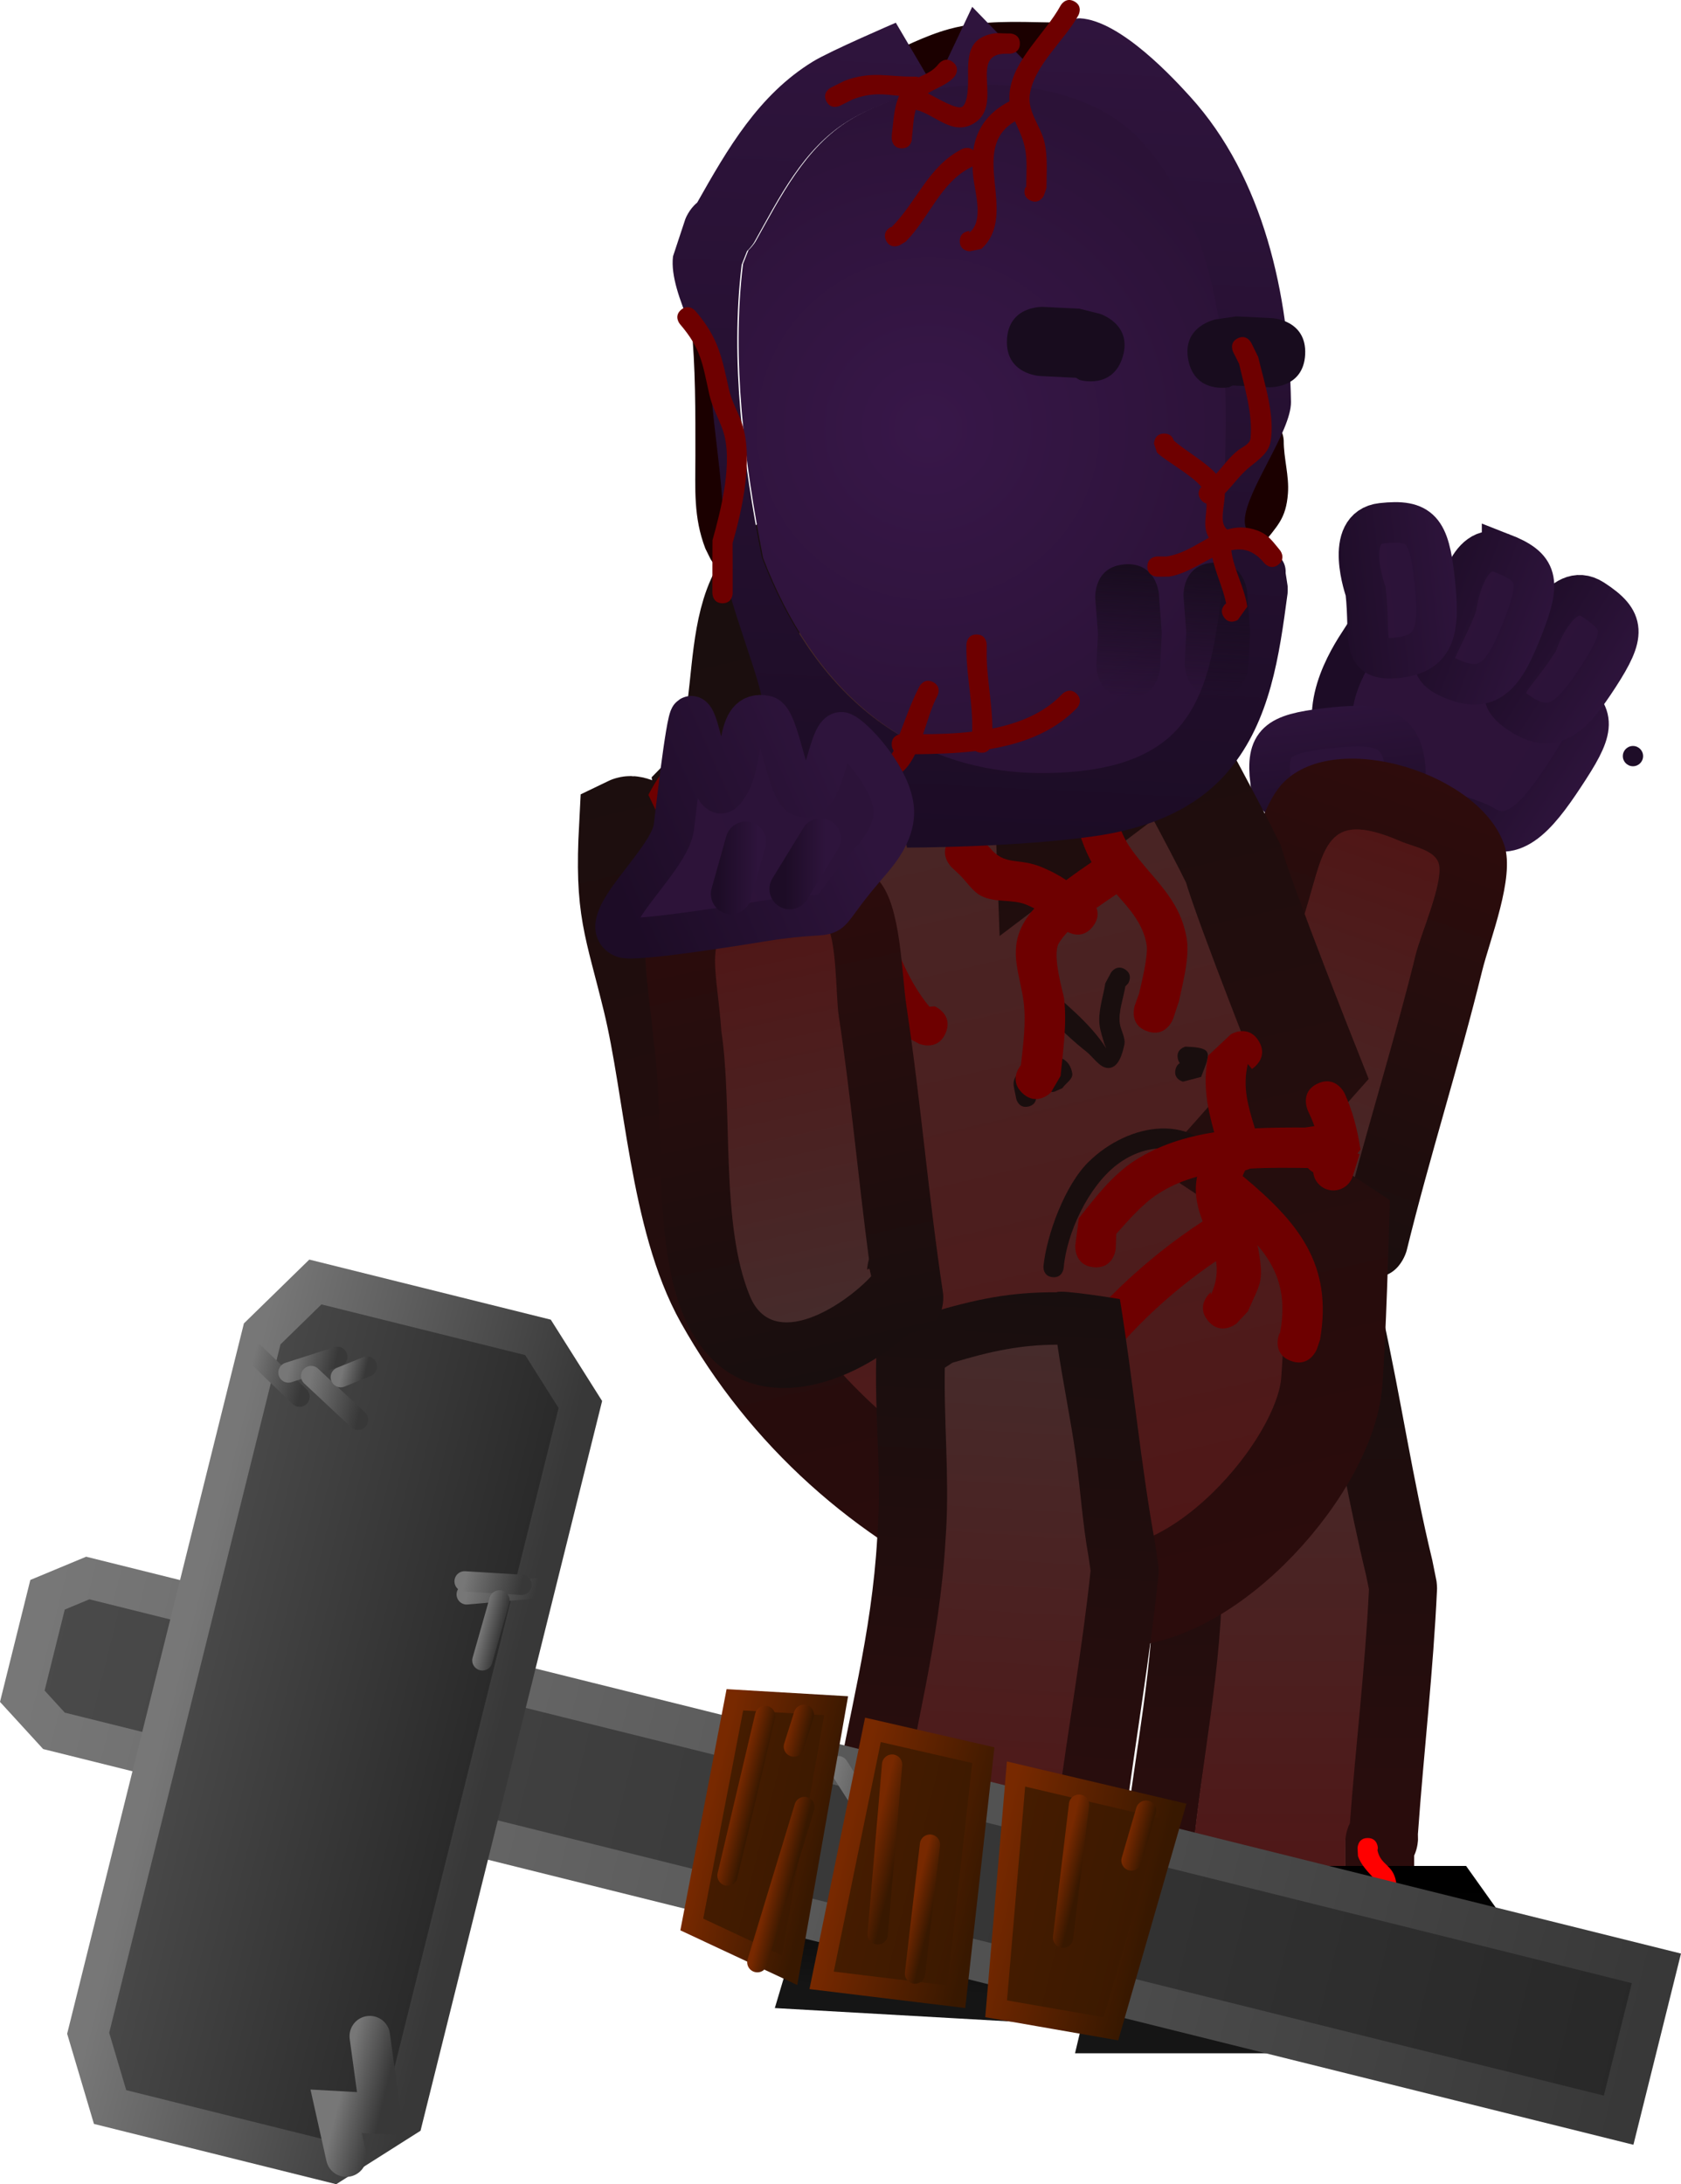 <svg version="1.1" xmlns="http://www.w3.org/2000/svg" xmlns:xlink="http://www.w3.org/1999/xlink" width="207.215" height="269.239" viewBox="0,0,207.215,269.239"><defs><linearGradient x1="361.324" y1="73.979" x2="375.989" y2="83.466" gradientUnits="userSpaceOnUse" id="color-1"><stop offset="0" stop-color="#2d1339"/><stop offset="1" stop-color="#2c1339"/></linearGradient><linearGradient x1="361.324" y1="73.979" x2="375.989" y2="83.466" gradientUnits="userSpaceOnUse" id="color-2"><stop offset="0" stop-color="#1d0c26"/><stop offset="1" stop-color="#2e143c"/></linearGradient><linearGradient x1="364.992" y1="62.607" x2="379.657" y2="72.093" gradientUnits="userSpaceOnUse" id="color-3"><stop offset="0" stop-color="#2d1339"/><stop offset="1" stop-color="#2c1339"/></linearGradient><linearGradient x1="364.992" y1="62.607" x2="379.657" y2="72.093" gradientUnits="userSpaceOnUse" id="color-4"><stop offset="0" stop-color="#1d0c26"/><stop offset="1" stop-color="#2e143c"/></linearGradient><linearGradient x1="354.451" y1="59.176" x2="370.727" y2="65.512" gradientUnits="userSpaceOnUse" id="color-5"><stop offset="0" stop-color="#2d1339"/><stop offset="1" stop-color="#2c1339"/></linearGradient><linearGradient x1="354.451" y1="59.176" x2="370.727" y2="65.512" gradientUnits="userSpaceOnUse" id="color-6"><stop offset="0" stop-color="#1d0c26"/><stop offset="1" stop-color="#2e143c"/></linearGradient><linearGradient x1="342.889" y1="60.026" x2="360.248" y2="58.096" gradientUnits="userSpaceOnUse" id="color-7"><stop offset="0" stop-color="#2d1339"/><stop offset="1" stop-color="#2c1339"/></linearGradient><linearGradient x1="342.889" y1="60.026" x2="360.248" y2="58.096" gradientUnits="userSpaceOnUse" id="color-8"><stop offset="0" stop-color="#1d0c26"/><stop offset="1" stop-color="#2e143c"/></linearGradient><linearGradient x1="345.773" y1="90.452" x2="343.742" y2="73.105" gradientUnits="userSpaceOnUse" id="color-9"><stop offset="0" stop-color="#2d1339"/><stop offset="1" stop-color="#2c1339"/></linearGradient><linearGradient x1="345.773" y1="90.452" x2="343.742" y2="73.105" gradientUnits="userSpaceOnUse" id="color-10"><stop offset="0" stop-color="#1d0c26"/><stop offset="1" stop-color="#2e143c"/></linearGradient><linearGradient x1="333.66" y1="145.069" x2="356.062" y2="82.007" gradientUnits="userSpaceOnUse" id="color-11"><stop offset="0" stop-color="#180e0e"/><stop offset="1" stop-color="#2e0c0c"/></linearGradient><linearGradient x1="336.262" y1="137.425" x2="353.013" y2="90.269" gradientUnits="userSpaceOnUse" id="color-12"><stop offset="0" stop-color="#462b2b"/><stop offset="1" stop-color="#501616"/></linearGradient><linearGradient x1="337.505" y1="145.483" x2="337.505" y2="229.384" gradientUnits="userSpaceOnUse" id="color-13"><stop offset="0" stop-color="#180e0e"/><stop offset="1" stop-color="#2e0c0c"/></linearGradient><linearGradient x1="338.004" y1="154.9" x2="338.004" y2="221.369" gradientUnits="userSpaceOnUse" id="color-14"><stop offset="0" stop-color="#462b2b"/><stop offset="1" stop-color="#501616"/></linearGradient><linearGradient x1="350.498" y1="219.602" x2="350.498" y2="236.657" gradientUnits="userSpaceOnUse" id="color-15"><stop offset="0" stop-color="#0d0d0d"/><stop offset="1" stop-color="#111111"/></linearGradient><linearGradient x1="350.498" y1="219.602" x2="350.498" y2="236.657" gradientUnits="userSpaceOnUse" id="color-16"><stop offset="0" stop-color="#000000"/><stop offset="1" stop-color="#151515"/></linearGradient><linearGradient x1="285.326" y1="53.274" x2="315.432" y2="184.225" gradientUnits="userSpaceOnUse" id="color-17"><stop offset="0" stop-color="#462b2b"/><stop offset="1" stop-color="#501616"/></linearGradient><linearGradient x1="285.511" y1="53.231" x2="315.618" y2="184.182" gradientUnits="userSpaceOnUse" id="color-18"><stop offset="0" stop-color="#190e0e"/><stop offset="1" stop-color="#2b0c0c"/></linearGradient><linearGradient x1="303.38" y1="-11.293" x2="298.408" y2="89.742" gradientUnits="userSpaceOnUse" id="color-19"><stop offset="0" stop-color="#2f143d"/><stop offset="1" stop-color="#1c0c25"/></linearGradient><radialGradient cx="294.585" cy="39.385" r="42.252" gradientUnits="userSpaceOnUse" id="color-20"><stop offset="0" stop-color="#381749"/><stop offset="1" stop-color="#2b1237"/></radialGradient><linearGradient x1="319.586" y1="56.137" x2="318.777" y2="72.564" gradientUnits="userSpaceOnUse" id="color-21"><stop offset="0" stop-color="#180c1e"/><stop offset="1" stop-color="#180c1e" stop-opacity="0"/></linearGradient><linearGradient x1="330.468" y1="55.927" x2="329.659" y2="72.355" gradientUnits="userSpaceOnUse" id="color-22"><stop offset="0" stop-color="#180c1e"/><stop offset="1" stop-color="#180c1e" stop-opacity="0"/></linearGradient><linearGradient x1="305.145" y1="145.457" x2="300.548" y2="226.365" gradientUnits="userSpaceOnUse" id="color-23"><stop offset="0" stop-color="#180e0e"/><stop offset="1" stop-color="#2e0c0c"/></linearGradient><linearGradient x1="305.271" y1="152.029" x2="301.501" y2="218.391" gradientUnits="userSpaceOnUse" id="color-24"><stop offset="0" stop-color="#462b2b"/><stop offset="1" stop-color="#501616"/></linearGradient><linearGradient x1="314.568" y1="216.208" x2="313.601" y2="233.235" gradientUnits="userSpaceOnUse" id="color-25"><stop offset="0" stop-color="#0d0d0d"/><stop offset="1" stop-color="#111111"/></linearGradient><linearGradient x1="314.568" y1="216.208" x2="313.601" y2="233.235" gradientUnits="userSpaceOnUse" id="color-26"><stop offset="0" stop-color="#000000"/><stop offset="1" stop-color="#151515"/></linearGradient><linearGradient x1="184.474" y1="189.407" x2="382.024" y2="238.564" gradientUnits="userSpaceOnUse" id="color-27"><stop offset="0" stop-color="#4a4a4a"/><stop offset="1" stop-color="#282828"/></linearGradient><linearGradient x1="184.474" y1="189.407" x2="382.024" y2="238.564" gradientUnits="userSpaceOnUse" id="color-28"><stop offset="0" stop-color="#777777"/><stop offset="1" stop-color="#383838"/></linearGradient><linearGradient x1="201.718" y1="194.288" x2="240.688" y2="203.985" gradientUnits="userSpaceOnUse" id="color-29"><stop offset="0" stop-color="#4a4a4a"/><stop offset="1" stop-color="#282828"/></linearGradient><linearGradient x1="201.718" y1="194.288" x2="240.688" y2="203.985" gradientUnits="userSpaceOnUse" id="color-30"><stop offset="0" stop-color="#777777"/><stop offset="1" stop-color="#383838"/></linearGradient><linearGradient x1="211.097" y1="155.27" x2="217.557" y2="156.877" gradientUnits="userSpaceOnUse" id="color-31"><stop offset="0" stop-color="#777777"/><stop offset="1" stop-color="#383838"/></linearGradient><linearGradient x1="216.126" y1="154.147" x2="221.343" y2="155.445" gradientUnits="userSpaceOnUse" id="color-32"><stop offset="0" stop-color="#777777"/><stop offset="1" stop-color="#383838"/></linearGradient><linearGradient x1="218.055" y1="158.056" x2="224.763" y2="159.725" gradientUnits="userSpaceOnUse" id="color-33"><stop offset="0" stop-color="#777777"/><stop offset="1" stop-color="#383838"/></linearGradient><linearGradient x1="222.424" y1="155.342" x2="225.157" y2="156.022" gradientUnits="userSpaceOnUse" id="color-34"><stop offset="0" stop-color="#777777"/><stop offset="1" stop-color="#383838"/></linearGradient><linearGradient x1="238.037" y1="181.745" x2="245.987" y2="183.723" gradientUnits="userSpaceOnUse" id="color-35"><stop offset="0" stop-color="#777777"/><stop offset="1" stop-color="#383838"/></linearGradient><linearGradient x1="237.591" y1="180.881" x2="244.299" y2="182.55" gradientUnits="userSpaceOnUse" id="color-36"><stop offset="0" stop-color="#777777"/><stop offset="1" stop-color="#383838"/></linearGradient><linearGradient x1="239.469" y1="187.246" x2="241.895" y2="187.849" gradientUnits="userSpaceOnUse" id="color-37"><stop offset="0" stop-color="#777777"/><stop offset="1" stop-color="#383838"/></linearGradient><linearGradient x1="282.566" y1="208.01" x2="292.006" y2="210.359" gradientUnits="userSpaceOnUse" id="color-38"><stop offset="0" stop-color="#777777"/><stop offset="1" stop-color="#383838"/></linearGradient><linearGradient x1="289.056" y1="209.493" x2="294.273" y2="210.791" gradientUnits="userSpaceOnUse" id="color-39"><stop offset="0" stop-color="#777777"/><stop offset="1" stop-color="#383838"/></linearGradient><linearGradient x1="291.575" y1="213.154" x2="299.525" y2="215.132" gradientUnits="userSpaceOnUse" id="color-40"><stop offset="0" stop-color="#777777"/><stop offset="1" stop-color="#383838"/></linearGradient><linearGradient x1="267.324" y1="209.89" x2="281.485" y2="213.413" gradientUnits="userSpaceOnUse" id="color-41"><stop offset="0" stop-color="#461c00"/><stop offset="1" stop-color="#3b1900"/></linearGradient><linearGradient x1="267.324" y1="209.89" x2="281.485" y2="213.413" gradientUnits="userSpaceOnUse" id="color-42"><stop offset="0" stop-color="#782900"/><stop offset="1" stop-color="#381800"/></linearGradient><linearGradient x1="284.001" y1="214.963" x2="301.392" y2="219.29" gradientUnits="userSpaceOnUse" id="color-43"><stop offset="0" stop-color="#461c00"/><stop offset="1" stop-color="#3b1900"/></linearGradient><linearGradient x1="284.001" y1="214.963" x2="301.392" y2="219.29" gradientUnits="userSpaceOnUse" id="color-44"><stop offset="0" stop-color="#782900"/><stop offset="1" stop-color="#381800"/></linearGradient><linearGradient x1="301.982" y1="219.041" x2="321.36" y2="223.863" gradientUnits="userSpaceOnUse" id="color-45"><stop offset="0" stop-color="#461c00"/><stop offset="1" stop-color="#3b1900"/></linearGradient><linearGradient x1="301.982" y1="219.041" x2="321.36" y2="223.863" gradientUnits="userSpaceOnUse" id="color-46"><stop offset="0" stop-color="#782900"/><stop offset="1" stop-color="#381800"/></linearGradient><linearGradient x1="287.633" y1="214.152" x2="290.863" y2="214.955" gradientUnits="userSpaceOnUse" id="color-47"><stop offset="0" stop-color="#782900"/><stop offset="1" stop-color="#381800"/></linearGradient><linearGradient x1="292.669" y1="221.605" x2="295.095" y2="222.208" gradientUnits="userSpaceOnUse" id="color-48"><stop offset="0" stop-color="#782900"/><stop offset="1" stop-color="#381800"/></linearGradient><linearGradient x1="310.981" y1="216.927" x2="313.407" y2="217.531" gradientUnits="userSpaceOnUse" id="color-49"><stop offset="0" stop-color="#782900"/><stop offset="1" stop-color="#381800"/></linearGradient><linearGradient x1="319.328" y1="212.541" x2="321.754" y2="213.144" gradientUnits="userSpaceOnUse" id="color-50"><stop offset="0" stop-color="#782900"/><stop offset="1" stop-color="#381800"/></linearGradient><linearGradient x1="270.952" y1="207.626" x2="273.378" y2="208.23" gradientUnits="userSpaceOnUse" id="color-51"><stop offset="0" stop-color="#782900"/><stop offset="1" stop-color="#381800"/></linearGradient><linearGradient x1="275.217" y1="218.581" x2="277.643" y2="219.185" gradientUnits="userSpaceOnUse" id="color-52"><stop offset="0" stop-color="#782900"/><stop offset="1" stop-color="#381800"/></linearGradient><linearGradient x1="277.432" y1="199.609" x2="279.858" y2="200.213" gradientUnits="userSpaceOnUse" id="color-53"><stop offset="0" stop-color="#782900"/><stop offset="1" stop-color="#381800"/></linearGradient><linearGradient x1="222.19" y1="244.463" x2="227.407" y2="245.762" gradientUnits="userSpaceOnUse" id="color-54"><stop offset="0" stop-color="#777777"/><stop offset="1" stop-color="#383838"/></linearGradient><linearGradient x1="284.237" y1="156.433" x2="270.128" y2="91.461" gradientUnits="userSpaceOnUse" id="color-55"><stop offset="0" stop-color="#180e0e"/><stop offset="1" stop-color="#2e0c0c"/></linearGradient><linearGradient x1="282.706" y1="148.531" x2="272.15" y2="99.92" gradientUnits="userSpaceOnUse" id="color-56"><stop offset="0" stop-color="#462b2b"/><stop offset="1" stop-color="#501616"/></linearGradient><linearGradient x1="254.514" y1="92.308" x2="282.605" y2="79.868" gradientUnits="userSpaceOnUse" id="color-57"><stop offset="0" stop-color="#2d1339"/><stop offset="1" stop-color="#2c1339"/></linearGradient><linearGradient x1="254.514" y1="92.308" x2="282.605" y2="79.868" gradientUnits="userSpaceOnUse" id="color-58"><stop offset="0" stop-color="#1d0c26"/><stop offset="1" stop-color="#2e143c"/></linearGradient><linearGradient x1="268.698" y1="93.552" x2="273.698" y2="93.552" gradientUnits="userSpaceOnUse" id="color-59"><stop offset="0" stop-color="#1d0c26"/><stop offset="1" stop-color="#2e143c"/></linearGradient><linearGradient x1="276.921" y1="93.051" x2="281.921" y2="93.051" gradientUnits="userSpaceOnUse" id="color-60"><stop offset="0" stop-color="#1d0c26"/><stop offset="1" stop-color="#2e143c"/></linearGradient></defs><g transform="translate(-180.168,13.425)"><g data-paper-data="{&quot;isPaintingLayer&quot;:true}" fill-rule="nonzero" stroke-linejoin="miter" stroke-miterlimit="10" stroke-dasharray="" stroke-dashoffset="0" style="mix-blend-mode: normal"><g stroke-linecap="butt"><path d="M372.868,71.855c4.05,2.62 4.005,4.32 0.716,9.405c-3.289,5.085 -6.544,9.658 -10.594,7.038c-1.702,-1.101 -13.136,-3.809 -16.449,-7.56c-4.571,-5.175 -0.798,-11.865 1.109,-14.813c0,0 21.168,3.311 25.218,5.931z" fill="url(#color-1)" stroke="url(#color-2)" stroke-width="5"/><path d="M376.536,60.482c4.05,2.62 4.005,4.32 0.716,9.405c-3.289,5.085 -5.568,7.334 -9.618,4.714c-4.05,-2.62 -1.224,-3.785 2.065,-8.87c0,0 2.788,-7.869 6.837,-5.249z" fill="url(#color-3)" stroke="url(#color-4)" stroke-width="5"/><path d="M365.33,54.768c4.495,1.75 4.793,3.424 2.596,9.067c-2.197,5.643 -3.976,8.305 -8.47,6.556c-4.495,-1.75 -1.962,-3.461 0.235,-9.104c0,0 1.145,-8.269 5.639,-6.519z" fill="url(#color-5)" stroke="url(#color-6)" stroke-width="5"/><path d="M350.486,51.078c4.794,-0.533 5.835,0.812 6.504,6.831c0.669,6.019 0.327,9.202 -4.467,9.735c-4.794,0.533 -3.343,-2.157 -4.012,-8.175c0,0 -2.819,-7.858 1.975,-8.391z" fill="url(#color-7)" stroke="url(#color-8)" stroke-width="5"/><path d="M336.781,82.908c-0.561,-4.79 0.778,-5.839 6.793,-6.543c6.015,-0.704 9.2,-0.381 9.761,4.41c0.561,4.79 -2.137,3.355 -8.152,4.059c0,0 -7.841,2.864 -8.402,-1.926z" fill="url(#color-9)" stroke="url(#color-10)" stroke-width="5"/><g stroke="none" stroke-width="0.5"><path d="M346.682,133.236c2.564,-9.665 5.504,-19.229 7.895,-28.971c0.567,-2.311 3.388,-8.661 2.886,-10.964c-0.393,-1.805 -3.038,-2.148 -4.734,-2.882c-9.917,-4.292 -9.165,1.48 -12.094,10.184c-2.322,9.491 -9.166,21.638 -9.134,31.307c0.025,7.471 10.281,5.401 14.644,3.369c0.057,-0.22 0.114,-0.441 0.172,-0.661l-0.364,-0.196c0,0 0.229,-0.568 0.728,-1.187zM347.94,143.696c-10.05,3.615 -23.957,2.299 -24.953,-11.33c-0.754,-10.316 6.977,-24.052 9.459,-34.137c1.37,-4.091 2.898,-12.174 5.981,-15.248c6.621,-6.602 24.331,-1.002 27.194,7.832c1.281,3.952 -1.788,11.52 -2.761,15.484c-2.838,11.562 -6.467,22.88 -9.289,34.41c0,0 -1.016,4.141 -5.157,3.125c-0.166,-0.041 -0.324,-0.086 -0.473,-0.137z" fill="url(#color-11)"/><path d="M345.97,134.593l0.331,-0.143c-0.058,0.22 -0.081,0.78 -0.138,1.001c-4.363,2.032 -14.731,4.073 -14.756,-3.398c-0.032,-9.669 6.863,-22.121 9.186,-31.613c2.929,-8.704 2.281,-14.471 12.198,-10.179c1.695,0.734 4.375,1.094 4.768,2.899c0.501,2.302 -2.285,8.683 -2.853,10.993c-2.391,9.742 -5.437,19.587 -8.001,29.252c-0.499,0.619 -0.735,1.188 -0.735,1.188z" data-paper-data="{&quot;noHover&quot;:false,&quot;origItem&quot;:[&quot;Path&quot;,{&quot;applyMatrix&quot;:true,&quot;segments&quot;:[[[616.01757,324.85208],[0.42222,0.19775],[-5.862,-0.10908]],[[598.41748,324.4053],[5.88139,0],[-1.39497,0]],[[591.77102,324.29391],[1.24103,-0.60726],[-0.97287,0.47604]],[[590.7917,327.39212],[0.18086,-1.06789],[-1.058,6.24707]],[[598.28123,332.85556],[-5.36576,-0.45131],[5.72909,-0.0041]],[[617.38488,333.68111],[-5.50117,1.3696],[4.2505,-1.05822]],[[617.25671,324.87154],[1.76693,2.20033],[-0.1335,-0.00169]],[[616.85624,324.86607],[0.13349,0.00196],[0,0]],[616.79521,325.10061]],&quot;closed&quot;:true}]}" fill="url(#color-12)"/></g></g><g stroke-linecap="butt"><g><g data-paper-data="{&quot;index&quot;:null}" stroke="none" stroke-width="0.5"><path d="M319.316,220.746l-1.139,-2.235c0,0 -1.415,-2.83 0.631,-4.833c1.293,-11.555 3.625,-21.667 3.625,-33.78c0,0 0,-4.264 4.264,-4.264c4.264,0 4.264,4.264 4.264,4.264c0,0 0,4.264 -4.264,4.264c-4.264,0 -4.264,-4.264 -4.264,-4.264v-1.412c0.018,-7.57 -1.407,-14.976 -1.412,-22.589c0,0 0,-4.066 3.97,-4.257l2.602,-1.633c5.721,-2.074 10.28,-3.181 15.969,-3.473c0.478,-0.4 1.119,-0.727 1.976,-0.918c4.162,-0.925 5.087,3.237 5.087,3.237c2.218,9.982 3.69,20.116 6.099,30.039l0.508,2.521c0,0 0.039,0.197 0.058,0.513c0.029,0.316 0.02,0.516 0.02,0.516c-0.461,10.134 -1.64,20.124 -2.359,30.228l0.011,0.637c0,0 0,0.981 -0.471,2.002c0,1.372 0,2.744 0,4.116v4.108c0.067,1.447 -0.417,2.419 -1.065,3.071c-0.595,0.7 -1.524,1.263 -2.971,1.316c-12.517,1.058 -23.348,5.024 -31.138,-7.176zM345.962,213.31c0,0 0,-1.086 0.548,-2.163c0.71,-9.548 1.798,-18.999 2.256,-28.577l-0.331,-1.669c-2.063,-8.537 -3.454,-17.219 -5.209,-25.832c-4.495,0.277 -8.007,1.233 -12.72,2.953l-0.902,0.67c0.261,6.637 1.341,13.138 1.355,19.794v1.412c0,12.643 -2.647,23.572 -3.786,35.719l0.021,0.988c0,0 0,0.205 -0.045,0.526c4.363,5.943 11.645,3.969 18.812,2.795c0,-2.492 0,-5.358 0,-6.615z" fill="url(#color-13)"/><path d="M346.004,220.091c-7.167,1.174 -14.55,3.143 -18.913,-2.801c0.045,-0.321 0.044,-0.526 0.044,-0.526l-0.023,-0.988c1.139,-12.147 3.738,-23.365 3.738,-36.008l0.01,-1.42c-0.014,-6.656 -1.04,-13.183 -1.302,-19.82l0.907,-0.671c4.713,-1.72 8.293,-2.679 12.787,-2.956c1.755,8.614 3.259,17.367 5.323,25.904l0.342,1.688c-0.458,9.578 -1.638,19.266 -2.348,28.815c-0.548,1.076 -0.556,2.165 -0.556,2.165c0,1.257 -0.01,4.127 -0.01,6.618z" data-paper-data="{&quot;noHover&quot;:false,&quot;origItem&quot;:[&quot;Path&quot;,{&quot;applyMatrix&quot;:true,&quot;segments&quot;:[[[329.34589,196.45675],[0,0.36854],[0,0]],[[329.50667,195.82278],[-0.16078,0.31546],[0.20811,-2.79922]],[[330.16794,187.44507],[-0.13425,2.80784],[0,0]],[[330.07085,186.95568],[0,0],[-0.60488,-2.50272]],[[328.54369,179.3825],[0.51447,2.5252],[-1.31764,0.08123]],[[324.81473,180.24814],[1.38162,-0.50411],[0,0]],[[324.55041,180.44449],[0,0],[0.07662,1.9458]],[[324.94774,186.24748],[-0.00418,-1.95127],[0,0]],[[324.94774,186.66137],[0,0],[0,3.7065]],[[323.83783,197.13298],[0.33393,-3.56105],[0,0]],[323.84403,197.42249],[[323.83081,197.57676],[0.01322,-0.09403],[1.27911,1.74231]],[[329.34589,198.39616],[-2.10106,0.34423],[0,-0.73049]]],&quot;closed&quot;:true}]}" fill="url(#color-14)"/></g><path d="M318.062,235.424l3.462,-14.589h37.177l10.385,14.589z" fill="url(#color-15)" stroke="url(#color-16)" stroke-width="8.5"/></g><path d="M325.535,222.802c1.212,0.306 0.906,1.518 0.906,1.518l-0.313,0.978c0.922,2.037 2.575,6.792 5.008,7.554c0.843,0.264 2.532,-0.432 3.148,-0.621c0,0 1.197,-0.359 1.556,0.838c0.054,0.179 0.073,0.34 0.066,0.483c0.148,-0.078 0.284,-0.17 0.405,-0.276c0.571,-0.502 0.651,-1.465 1.285,-1.885c0.816,-0.542 1.85,-0.681 2.816,-0.839c1.85,-0.303 3.859,-0.28 5.863,-0.196c-0.072,-0.525 0.275,-0.97 0.275,-0.97c0.039,-0.05 0.077,-0.099 0.115,-0.149c-1.902,-2.731 -3.803,-5.461 -5.705,-8.192l-0.999,-1.435c0,0 -0.714,-1.026 0.311,-1.74c1.026,-0.714 1.74,0.311 1.74,0.311c1.779,2.555 4.116,5.91 6.177,8.869c1.043,-1.726 1.67,-3.506 1.728,-5.82c0.026,-1.015 0.36,-2.274 -0.319,-3.029c-0.781,-0.868 -1.674,-1.741 -2.036,-2.852l-0.048,-0.957c0,0 0,-1.25 1.25,-1.25c1.25,0 1.25,1.25 1.25,1.25l-0.048,0.271c0.409,1.886 1.912,1.705 2.293,3.87c0.714,4.061 -0.429,7.518 -2.538,10.718c0.148,0.212 0.292,0.42 0.433,0.622c0.146,0.21 0.28,0.432 0.407,0.66c0.221,0.004 0.44,0.006 0.657,0.006c0,0 1.25,0 1.25,1.25c0,0.598 -0.286,0.91 -0.584,1.072c0.231,0.304 0.494,0.577 0.809,0.799c1.305,0.92 3.644,0.804 5.712,0.734c-0.524,-1.344 -0.52,-2.89 0.29,-4.597l1.337,-0.832c0,0 1.186,-0.395 1.581,0.791c0.395,1.186 -0.791,1.581 -0.791,1.581l0.109,-0.422c-0.753,1.396 -0.476,2.601 0.306,3.583c0.267,0.091 0.692,0.312 0.818,0.816c1.254,1.026 3.021,1.713 4.374,2.008c0,0 1.22,0.271 0.949,1.491c-0.271,1.22 -1.491,0.949 -1.491,0.949c-2.072,-0.467 -4.231,-1.472 -5.758,-2.909c-2.782,-0.247 -6.503,0.458 -8.853,-1.134c-0.14,-0.095 -1.125,-1.48 -1.966,-2.68c-2.176,0.002 -4.352,0.004 -6.528,-0.001c-0.699,-0.002 -3.006,-0.175 -3.728,0.378c-0.568,0.435 -0.602,1.365 -1.171,1.799c-2.13,1.624 -5.07,1.098 -7.542,1.098l-1.009,-0.269c0,0 -1.186,-0.395 -0.791,-1.581c0.025,-0.074 0.053,-0.143 0.083,-0.205c-2.496,-2.045 -4.02,-6.296 -4.994,-8.779l0.382,-1.774c0,0 0.306,-1.212 1.518,-0.906z" fill="#ff0000" stroke="none" stroke-width="0.5"/></g><g stroke-linecap="butt"><path d="M267.214,84.467c6.886,-7.011 1.383,-24.039 10.449,-28.441c11.833,-5.746 30.568,6.973 30.568,6.973l0.969,26.716l15.172,-11.486c0,0 5.559,10.16 7.828,14.825c1.385,4.921 9.455,25.25 9.455,25.25l-9.643,10.861l13.136,8.653c0,0 -0.392,13.787 -0.821,19.159c-0.864,10.806 -16.998,28.696 -28.94,26.091c-2.621,-0.572 -9.324,-4.226 -11.742,-5.485c-14.286,-6.426 -26.266,-17.041 -34.095,-31.021c-5.54,-9.893 -6.173,-25.721 -8.862,-36.773c-2.327,-9.566 -3.441,-11.053 -2.897,-21.277c0.995,-0.481 11.476,7.341 11.476,7.341z" data-paper-data="{&quot;noHover&quot;:false,&quot;origItem&quot;:[&quot;Path&quot;,{&quot;applyMatrix&quot;:true,&quot;segments&quot;:[[[676.95363,327.53763],[0.52277,-0.13029],[-1.28111,4.82322]],[[677.42355,343.54993],[-0.15471,-4.79615],[0.17873,5.54086]],[[677.97299,361.88541],[-1.65452,-5.27281],[2.33812,7.45136]],[[691.0677,380.04187],[-6.17325,-4.49245],[1.0278,0.84204]],[[696.10429,383.8304],[-1.19344,-0.53461],[5.43667,2.43539]],[[712.45871,374.29465],[-1.49146,5.06858],[2.76649,-9.40165]],[[713.03049,342.71279],[0.65934,9.6801],[-2.73024,-10.85366]],[[690.81498,319.65452],[14.83008,-3.71801],[-4.76467,1.19454]],[[677.83852,327.16594],[3.98524,-2.65696],[0,0]]],&quot;closed&quot;:true}],&quot;index&quot;:null}" fill="url(#color-17)" stroke="url(#color-18)" stroke-width="12.5"/><path d="M291.285,131.381c-1.513,1.99 -3.503,0.477 -3.503,0.477l-2.071,-2.005c-1.453,-3.528 -2.929,-6.705 -5.076,-9.883c-2.237,-3.312 -5.195,-6.093 -5.874,-10.204c-0.968,-5.866 2.081,-11.041 4.32,-16.238c0,0 0.092,-0.213 0.284,-0.48c-3.451,-3.493 -7.994,-5.5 -12.881,-6.036c0.06,0.562 -0.092,1.219 -0.725,1.89c-1.717,1.818 -3.534,0.101 -3.534,0.101l-2.133,-4.447c2.116,-4.054 3.647,-5.165 8.149,-5.958c0,0 2.47,-0.385 2.855,2.085c0.145,0.931 -0.115,1.565 -0.496,1.995c6.218,1.515 11.715,5.107 15.437,10.703c3.649,5.486 4.433,12.151 8.699,17.288l0.657,-0.041c0,0 2.308,0.96 1.348,3.269c-0.96,2.308 -3.269,1.348 -3.269,1.348l-2.594,-1.394c-4.04,-4.928 -5.113,-10.968 -8.156,-16.312c-1.331,2.71 -2.946,5.768 -3.196,8.543c-0.423,4.709 2.823,7.481 5.253,11.093c2.329,3.461 3.97,6.937 5.553,10.774l0.474,-0.07c0,0 1.99,1.513 0.477,3.503zM264.572,86.775l0.091,-0.117c-0.01,-0.005 -0.02,-0.01 -0.03,-0.015c-0.02,0.043 -0.04,0.087 -0.06,0.132z" fill="#6e0000" stroke="none" stroke-width="0.5"/><path d="M331.624,134c-1.218,0.28 -1.498,-0.938 -1.498,-0.938l0.175,0.17c-0.363,-0.444 -0.725,-0.887 -1.088,-1.331c-2.353,-4.713 -7.573,-4.659 -11.38,-1.742c-3.513,2.692 -6.183,8.413 -6.55,12.723c0,0 -0.12,1.244 -1.364,1.125c-1.244,-0.12 -1.125,-1.364 -1.125,-1.364c0.408,-3.888 2.634,-9.983 5.574,-12.86c4.915,-4.809 13.244,-6.379 16.936,0.746c0.309,0.37 0.617,0.741 0.926,1.111l0.333,0.86c0,0 0.28,1.218 -0.938,1.498z" fill="#190e0e" stroke="none" stroke-width="0.5"/><path d="M318.847,106.064c1.059,0.663 0.396,1.723 0.396,1.723l-0.355,0.377c-0.216,1.379 -0.882,3.14 -0.685,4.558c0.125,0.898 0.75,1.777 0.556,2.663c-0.237,1.082 -0.665,2.633 -1.757,2.822c-1.168,0.202 -1.997,-1.283 -2.932,-2.013c-2.59,-2.021 -4.914,-4.573 -7.321,-6.812c0,0 -0.915,-0.852 -0.064,-1.767c0.852,-0.915 1.767,-0.064 1.767,-0.064c2.785,2.591 6.02,5.018 8.049,8.206c0.117,0.184 -0.172,-0.402 -0.231,-0.612c-0.203,-0.717 -0.455,-1.427 -0.554,-2.165c-0.228,-1.705 0.443,-3.533 0.702,-5.201l0.707,-1.319c0,0 0.663,-1.059 1.723,-0.396z" fill="#190e0e" stroke="none" stroke-width="0.5"/><path d="M308.653,120.207c-0.041,-0.179 -0.05,-0.338 -0.035,-0.478c-0.505,0.423 -0.987,1.015 -0.739,1.745c0,0 0.28,1.218 -0.938,1.498c-1.218,0.28 -1.498,-0.938 -1.498,-0.938c-0.34,-1.916 -0.809,-2.191 0.854,-3.854c1.447,-1.447 5.525,-2.48 6.045,0.704c0.118,0.721 -0.811,1.214 -1.217,1.822l-0.974,0.439c0,0 -1.218,0.28 -1.498,-0.938z" fill="#190e0e" stroke="none" stroke-width="0.5"/><path d="M297.387,89.962c1.717,-1.818 3.534,-0.101 3.534,-0.101l1.179,1.119c1.943,2.44 3.553,1.236 6.574,2.523c1.244,0.53 2.126,1.023 2.926,1.565c1.08,-0.81 2.167,-1.557 3.126,-2.216c-1.812,-3.25 -2.426,-7.343 -3.158,-11.013c-0.151,0.081 -0.297,0.166 -0.434,0.258l-0.998,0.526c0,0 -2.228,1.134 -3.362,-1.093c-0.686,-1.348 -0.142,-2.296 0.395,-2.834c-0.63,-0.136 -1.299,-0.548 -1.678,-1.585c-0.858,-2.348 1.49,-3.206 1.49,-3.206c2.234,-0.813 5.94,-2.329 8.206,-2.247c1.872,0.068 3.62,0.961 5.43,1.442l2.544,0.713c0.874,0.227 1.594,0.92 1.81,1.861c0.278,1.207 -0.37,2.411 -1.478,2.869l-3.013,1.314l-0.014,-0.032c-0.067,0.039 -0.134,0.077 -0.202,0.114c-1.337,0.732 -2.578,0.957 -3.812,0.93c0.634,3.479 1.146,7.53 3.109,10.298c2.698,3.803 6.01,6.071 6.878,11.015c0.411,2.338 -0.466,5.559 -0.95,7.848l-0.712,2.119c0,0 -0.816,2.363 -3.179,1.547c-2.363,-0.816 -1.547,-3.179 -1.547,-3.179l0.549,-1.531c0.274,-1.266 1.143,-4.607 0.902,-6.018c-0.42,-2.461 -2.063,-4.342 -3.707,-6.163c-0.736,0.497 -1.594,1.067 -2.464,1.685c0.228,0.614 0.243,1.416 -0.458,2.301c-1.116,1.409 -2.443,1.002 -3.101,0.662c-0.435,0.462 -0.808,0.93 -1.088,1.398c-0.868,1.449 0.59,6.304 0.641,6.719c0.391,3.181 -0.115,6.47 -0.419,9.632l-1.178,2.014c0,0 -1.717,1.818 -3.534,0.101c-1.579,-1.491 -0.491,-3.059 -0.178,-3.445c0.276,-2.553 0.657,-5.232 0.337,-7.771c-0.425,-3.379 -1.869,-6.124 -0.144,-9.481c0.36,-0.701 0.863,-1.392 1.46,-2.067c-0.28,-0.144 -0.581,-0.288 -0.913,-0.431c-1.757,-0.76 -3.936,-0.228 -5.633,-1.112c-1.102,-0.574 -1.778,-1.737 -2.667,-2.605l-0.967,-0.907c0,0 -1.818,-1.717 -0.101,-3.534z" fill="#6e0000" stroke="none" stroke-width="0.5"/><path d="M325.075,118.4c0.098,-0.406 0.3,-0.644 0.524,-0.78c-0.101,-0.133 -0.183,-0.306 -0.234,-0.529c-0.28,-1.218 0.938,-1.498 0.938,-1.498c3.563,0.109 3.039,0.788 1.925,3.73l-2.232,0.586c0,0 -1.215,-0.294 -0.921,-1.509z" fill="#190e0e" stroke="none" stroke-width="0.5"/><path d="M335.329,114.903c1.302,2.134 -0.832,3.436 -0.832,3.436l-0.513,-0.611c-0.68,2.887 0.054,5.26 0.874,7.936c2.074,-0.103 4.153,-0.109 6.192,-0.102l1.143,-0.175c-0.236,-0.654 -0.509,-1.295 -0.807,-1.919c0,0 -1.058,-2.265 1.207,-3.323c2.265,-1.058 3.323,1.207 3.323,1.207c1,2.182 1.602,4.556 1.957,6.929l-0.373,0.483l0.267,0.083l-0.832,2.669c-0.245,0.841 -0.926,1.528 -1.841,1.738c-1.346,0.309 -2.687,-0.531 -2.997,-1.876c-0.023,-0.099 -0.039,-0.198 -0.05,-0.296c-0.25,-0.144 -0.466,-0.324 -0.658,-0.53c-2.3,-0.029 -4.72,-0.066 -7.121,0.073c-0.164,0.079 -0.347,0.148 -0.553,0.203c-0.021,0.006 -0.041,0.011 -0.061,0.016c-0.121,0.238 -0.223,0.469 -0.307,0.695c6.785,5.64 11.172,10.84 9.535,20.199l-0.383,1.131c0,0 -0.885,2.338 -3.223,1.453c-2.338,-0.885 -1.453,-3.223 -1.453,-3.223l0.139,-0.25c0.9,-4.781 -0.364,-7.972 -2.802,-10.814c0.062,0.247 0.117,0.502 0.163,0.765c0.688,3.932 0.107,4.036 -1.325,7.42l-1.401,1.497c0,0 -1.929,1.591 -3.519,-0.338c-1.591,-1.929 0.338,-3.519 0.338,-3.519l0.012,0.333c0.721,-1.523 0.833,-2.882 0.64,-4.168c-5.763,3.883 -11.793,9.514 -15.547,15.272c-0.12,0.724 -0.556,1.595 -1.891,1.902c-2.436,0.56 -2.997,-1.876 -2.997,-1.876l0.272,-2.086c4.357,-6.934 11.642,-13.651 18.513,-18.106c-0.609,-1.617 -1.066,-3.317 -0.726,-5.295c0.013,-0.073 0.027,-0.145 0.044,-0.217c-1.742,0.485 -3.397,1.18 -4.899,2.169c-1.873,1.234 -3.584,3.227 -5.067,4.881l-0.069,1.86c0,0 -0.239,2.489 -2.728,2.249c-2.489,-0.239 -2.249,-2.728 -2.249,-2.728l0.426,-3.294c1.964,-2.502 4.136,-5.337 6.877,-7.105c2.995,-1.931 6.341,-2.957 9.813,-3.498c-0.862,-3.149 -1.433,-5.88 -0.749,-9.45l2.803,-2.633c0,0 2.134,-1.302 3.436,0.832z" fill="#6e0000" stroke="none" stroke-width="0.5"/></g><g stroke="none" stroke-width="0.5" stroke-linecap="butt"><path d="M332.167,55.502c-2.236,-1.118 -1.118,-3.354 -1.118,-3.354l0.788,-1.468c2.758,-3.425 1.586,-5.501 1.575,-9.763c0,0 0,-2.5 2.5,-2.5c2.5,0 2.5,2.5 2.5,2.5c-0.006,2.162 0.681,4.308 0.52,6.464c-0.24,3.209 -1.354,4.001 -3.149,6.369l-0.263,0.634c0,0 -1.118,2.236 -3.354,1.118z" fill="#1b0000"/><path d="M287.645,79.094c0.15,-0.1 0.32,-0.192 0.514,-0.275c2.298,-0.985 3.283,1.313 3.283,1.313l0.84,1.97l1.031,2.836c0.11,0.282 0.17,0.588 0.17,0.909c0,1.381 -1.119,2.5 -2.5,2.5c-0.755,0 -1.432,-0.335 -1.891,-0.864l-1.83,-2.091l0.028,-0.025l-0.089,-0.047c-0.482,-0.838 -1.544,-1.479 -2.511,-1.451c0,0 -2.488,-0.249 -2.239,-2.736c0.249,-2.488 2.736,-2.239 2.736,-2.239c0.798,0.127 1.657,0.077 2.456,0.202z" fill="#1b0000"/><path d="M271.082,56.553c-2.236,1.118 -3.354,-1.118 -3.354,-1.118l-0.611,-1.241c-1.487,-3.87 -1.232,-7.341 -1.23,-11.438c0.003,-5.365 0.028,-10.964 -0.513,-16.304c0,0 -0.249,-2.488 2.239,-2.736c2.488,-0.249 2.736,2.239 2.736,2.239c0.545,5.509 0.535,11.266 0.538,16.802c0.002,3.352 -0.438,6.478 0.872,9.581l0.44,0.861c0,0 1.118,2.236 -1.118,3.354z" fill="#1b0000"/><path d="M294.167,-0.248c-1.15,-0.377 -2.299,-0.753 -3.449,-1.13c0,0 -0.237,-0.079 -0.536,-0.262c-0.532,0.158 -2.312,0.518 -3.096,-1.444c-0.928,-2.321 1.393,-3.25 1.393,-3.25c2.934,-1.171 5.626,-2.673 8.695,-3.511c4.087,-1.116 8.286,-0.88 12.469,-0.815l3.395,1.481c0,0 2.276,1.035 1.241,3.31c-1.035,2.276 -3.31,1.241 -3.31,1.241l-3.408,2.333c-3.392,0.073 -5.79,-3.62 -9.104,-2.718c-0.071,0.019 -0.142,0.039 -0.213,0.059l0.279,0.056c1.168,0.21 2.055,1.232 2.055,2.461c0,1.381 -1.119,2.5 -2.5,2.5c-0.074,0 -0.147,-0.003 -0.219,-0.009l-3.388,-0.261l0.01,-0.133z" fill="#1b0000"/><g><path d="M271.593,19.203c-1.438,11.821 0.194,24.39 2.478,36.062c6.016,15.737 17.368,26.87 35.308,26.424c5.611,-0.139 12.035,-1.173 15.873,-5.788c3.744,-4.501 4.378,-11.099 5.106,-16.725l-0.23,-2.382c0.338,-6.868 0.741,-13.685 0.648,-20.562c-0.117,-10.943 -2.619,-23.582 -10.22,-32.02c-8.057,-8.945 -25.857,-8.806 -35.848,-2.707c-5.533,3.377 -8.532,9.513 -11.555,14.91c0,0 -0.307,0.545 -0.895,1.1zM338.875,59.814c-1.015,7.579 -2.102,15.546 -7.173,21.666c-4.238,5.115 -10.495,7.313 -16.775,8.192c-9.878,1.383 -22.968,1.386 -22.968,1.386l-1.405,-10.074l-9.224,2.722c0,0 -5.612,-6.888 -7.31,-11.375c-0.848,-4.23 -5.674,-15.528 -4.877,-19.279c0.721,-3.39 -1.099,-13.934 -1.262,-17.905c-0.202,-4.913 -5.331,-12.174 -4.753,-16.969l1.512,-4.573c0,0 0.426,-1.203 1.471,-2.059c3.741,-6.617 7.546,-13.265 14.265,-17.385c2.168,-1.329 10.219,-4.784 10.219,-4.784l4.708,8.001l4.709,-9.962l7.76,8.01c0,0 3.017,-6.721 5.514,-6.595c5.066,0.255 11.809,7.699 13.591,9.657c9.076,9.97 12.225,24.607 12.427,37.634c0.047,3.632 -5.554,10.927 -5.694,14.542c-0.132,3.406 5.205,3.134 5.037,6.552l0.238,1.545c0,0 0.024,0.204 0.016,0.528c0.002,0.324 -0.025,0.528 -0.025,0.528z" data-paper-data="{&quot;index&quot;:null}" fill="url(#color-19)"/><path d="M272.429,17.412c0.588,-0.555 0.899,-1.105 0.899,-1.105c3.023,-5.397 6.087,-11.581 11.62,-14.958c9.991,-6.099 27.942,-6.23 35.999,2.715c7.6,8.438 10.189,21.209 10.306,32.152c0.094,6.877 -0.333,13.799 -0.671,20.667l0.225,2.39c-0.728,5.626 -1.409,12.27 -5.153,16.771c-3.838,4.615 -10.323,5.674 -15.934,5.813c-17.94,0.446 -29.472,-10.767 -35.488,-26.504c-2.284,-11.672 -3.909,-24.425 -2.472,-36.246z" data-paper-data="{&quot;noHover&quot;:false,&quot;origItem&quot;:[&quot;Path&quot;,{&quot;applyMatrix&quot;:true,&quot;segments&quot;:[[[671.09228,293.63325],[0,0],[-0.50118,6.96414]],[[673.5825,314.68052],[-1.67396,-6.76963],[3.97672,9.04261]],[[695.02141,329.13737],[-10.49315,0.77816],[3.28185,-0.24338]],[[704.15028,325.29034],[-2.11482,2.81329],[2.06259,-2.74382]],[[706.65855,315.34875],[-0.26422,3.31542],[0,0]],[[706.45502,313.96054],[0,0],[0,-4.03171]],[[706.24174,301.9005],[0.25297,4.02447],[-0.38383,-6.40502]],[[699.33412,283.4432],[4.6941,4.72241],[-4.97613,-5.00614]],[[678.26275,282.89097],[5.67532,-3.85953],[-3.14292,2.13736]],[[671.92541,291.95545],[1.61496,-3.24753],[0,0]],[[671.43327,292.62555],[0.3281,-0.342],[0,0]]],&quot;closed&quot;:true}],&quot;index&quot;:null}" fill="url(#color-20)"/><path d="M318.56,30.564c-1.236,4.081 -5.317,2.845 -5.317,2.845l-0.441,-0.267c-1.486,-0.073 -2.973,-0.146 -4.459,-0.219c0,0 -4.259,-0.21 -4.049,-4.468c0.21,-4.259 4.468,-4.049 4.468,-4.049c1.486,0.073 2.973,0.146 4.459,0.219l2.495,0.623c0,0 4.081,1.236 2.844,5.317z" data-paper-data="{&quot;index&quot;:null}" fill="#180c1e"/><path d="M319.057,72.578c-3.926,-0.193 -3.733,-4.119 -3.733,-4.119l0.192,-3.752c-0.112,-1.45 -0.224,-2.901 -0.335,-4.351c0,0 -0.295,-3.919 3.624,-4.215c3.92,-0.295 4.215,3.624 4.215,3.624c0.119,1.613 0.238,3.226 0.357,4.84l-0.201,4.241c0,0 -0.193,3.926 -4.119,3.733z" data-paper-data="{&quot;index&quot;:null}" fill="url(#color-21)"/><path d="M329.939,72.369c-3.926,-0.193 -3.733,-4.119 -3.733,-4.119l0.192,-3.752c-0.112,-1.45 -0.224,-2.901 -0.335,-4.351c0,0 -0.295,-3.92 3.624,-4.215c3.92,-0.295 4.215,3.624 4.215,3.624c0.119,1.613 0.238,3.226 0.357,4.84l-0.201,4.241c0,0 -0.193,3.926 -4.119,3.733z" data-paper-data="{&quot;index&quot;:null}" fill="url(#color-22)"/><path d="M326.65,30.962c-0.83,-4.182 3.353,-5.012 3.353,-5.012l2.544,-0.375c1.486,0.073 2.973,0.146 4.459,0.219c0,0 4.259,0.21 4.049,4.468c-0.21,4.259 -4.468,4.049 -4.468,4.049c-1.486,-0.073 -2.973,-0.146 -4.459,-0.219l-0.466,0.222c0,0 -4.182,0.83 -5.012,-3.353z" data-paper-data="{&quot;index&quot;:null}" fill="#180c1e"/></g><path d="M269.233,60.939c-1.25,0 -1.25,-1.25 -1.25,-1.25v-0.205c0,-2.105 -0.002,-4.209 0.012,-6.313c1.04,-3.714 2.596,-9.773 1.273,-13.576c-0.514,-1.477 -1.31,-2.806 -1.657,-4.369c-0.859,-3.863 -1.007,-5.644 -3.625,-8.698c0,0 -0.813,-0.949 0.136,-1.763c0.949,-0.813 1.763,0.136 1.763,0.136c2.825,3.296 3.236,5.594 4.153,9.722c0.336,1.511 1.154,2.787 1.617,4.227c1.373,4.268 0.034,10.503 -1.183,14.668c0.016,1.989 0.012,3.978 0.012,5.967v0.205c0,0 0,1.25 -1.25,1.25z" fill="#6e0000"/><path d="M300.547,64.784c1.25,0 1.25,1.25 1.25,1.25v0.819c-0.058,3.163 0.691,6.267 0.695,9.527c3.217,-0.637 6.224,-1.836 8.428,-4.067l0.205,-0.205c0,0 0.884,-0.884 1.768,0c0.884,0.884 0,1.768 0,1.768l-0.205,0.205c-2.853,2.825 -6.603,4.177 -10.552,4.834c-0.196,0.266 -0.53,0.495 -1.099,0.438c-0.255,-0.025 -0.452,-0.098 -0.604,-0.197c-2.507,0.297 -5.054,0.364 -7.467,0.392c-0.516,1.052 -1.141,1.942 -1.959,2.467c-1.974,1.266 -6.045,1.023 -8.371,1.605c0,0 -1.213,0.303 -1.516,-0.91c-0.303,-1.213 0.91,-1.516 0.91,-1.516c1.763,-0.441 3.52,-0.935 5.342,-1.058c0.518,-0.035 1.697,0.143 2.25,-0.202c0.318,-0.199 0.538,-0.493 0.708,-0.832c-0.143,-0.182 -0.242,-0.435 -0.242,-0.788c0,-0.86 0.592,-1.128 0.961,-1.212c0.737,-1.879 1.331,-3.667 2.241,-5.487l0.205,-0.409c0,0 0.559,-1.118 1.677,-0.559c1.118,0.559 0.559,1.677 0.559,1.677l-0.205,0.409c-0.576,1.153 -1.033,2.763 -1.574,4.345c1.944,-0.009 4.007,-0.075 6.048,-0.312c0.118,-3.418 -0.657,-6.569 -0.702,-9.913v-0.819c0,0 0,-1.25 1.25,-1.25z" fill="#6e0000"/><path d="M332.738,28.279c1.12,-0.555 1.675,0.565 1.675,0.565l0.853,1.74c0.744,3.17 2.124,7.251 1.503,10.528c-0.242,1.279 -1.492,2.18 -2.509,2.991c-1.228,0.979 -2.046,2.217 -3.108,3.286c-0.002,1.583 -0.782,3.627 0.301,4.461c1.129,-0.336 2.334,-0.39 3.709,0.119c1.388,0.514 1.883,1.362 2.776,2.418c0,0 0.8,0.96 -0.16,1.761c-0.96,0.8 -1.761,-0.16 -1.761,-0.16c-1.308,-1.599 -2.666,-1.886 -4.071,-1.577c0.305,2.398 1.606,4.479 1.97,6.945l-1.158,1.626c0,0 -1.04,0.693 -1.733,-0.347c-0.588,-0.882 0.071,-1.515 0.285,-1.687c-0.411,-1.972 -1.282,-3.694 -1.698,-5.62c-1.722,0.882 -3.508,2.052 -5.352,2.324l-1.405,0.013c0,0 -1.25,0 -1.25,-1.25c0,-1.25 1.25,-1.25 1.25,-1.25l1.051,0.013c1.97,-0.27 3.61,-1.399 5.277,-2.318c-0.81,-1.4 -0.247,-2.7 -0.289,-4.209c-0.25,-0.056 -0.51,-0.211 -0.735,-0.547c-0.462,-0.693 -0.155,-1.231 0.102,-1.514c-1.187,-1.473 -4.439,-3.202 -5.472,-4.231l-0.366,-1.089c0,0 0,-1.25 1.25,-1.25c0.782,0 1.074,0.489 1.184,0.855c1.433,1.285 3.819,2.561 5.221,4.11c0.862,-0.952 1.592,-2.014 2.657,-2.864c0.571,-0.455 1.51,-0.786 1.584,-1.512c0.302,-2.978 -0.751,-6.303 -1.407,-9.183l-0.739,-1.472c0,0 -0.555,-1.12 0.565,-1.675z" fill="#6e0000"/><path d="M289.4,16.245c-0.559,-1.118 0.559,-1.677 0.559,-1.677l0.084,0.029c3.162,-3.153 4.552,-7.543 8.716,-9.649c0,0 0.799,-0.4 1.384,0.152c0.375,-2.598 1.746,-4.62 4.462,-6.041c-0.027,-0.36 -0.022,-0.74 0.025,-1.149c0.468,-4.049 4.415,-7.226 6.281,-10.659c0,0 0.599,-1.097 1.696,-0.499c1.097,0.599 0.499,1.696 0.499,1.696c-1.698,3.102 -5.496,6.195 -5.999,9.808c-0.297,2.13 1.373,3.875 1.825,5.903c0.402,1.805 0.234,3.758 0.234,5.589l-0.337,0.968c0,0 -0.559,1.118 -1.677,0.559c-1.118,-0.559 -0.559,-1.677 -0.559,-1.677l0.073,0.15c0,-1.637 0.182,-3.439 -0.176,-5.053c-0.267,-1.207 -0.778,-2.179 -1.203,-3.168c-5.89,3.45 0.594,11.4 -4.144,15.731l-1.414,0.29c0,0 -1.25,0 -1.25,-1.25c0,-1.25 1.25,-1.25 1.25,-1.25l-0.186,0.29c1.992,-1.392 0.808,-4.974 0.583,-7.074c-0.043,-0.405 -0.071,-0.8 -0.083,-1.185c-0.095,0.069 -0.164,0.103 -0.164,0.103c-3.783,1.865 -5.182,6.289 -8.066,9.181l-0.734,0.439c0,0 -1.118,0.559 -1.677,-0.559z" fill="#6e0000"/><path d="M282.032,-0.947c-0.559,-1.118 0.559,-1.677 0.559,-1.677l1.697,-0.846c3.387,-1.267 5.438,-0.443 8.686,-0.514c0,0 0.205,0 0.449,0.083c0.877,-0.413 1.774,-0.748 2.463,-1.661c0,0 0.781,-0.976 1.757,-0.195c0.976,0.781 0.195,1.757 0.195,1.757c-0.817,0.983 -2.237,1.415 -3.301,2.079c1.362,0.714 3.676,2.085 4.264,1.646c0.723,-0.539 0.705,-2.715 0.7,-3.482c-0.018,-2.626 -0.085,-4.934 3.096,-5.532c0.535,-0.1 1.089,-0.011 1.633,-0.016h0.409c0,0 1.25,0 1.25,1.25c0,1.25 -1.25,1.25 -1.25,1.25h-0.409c-4.866,-0.064 -0.207,6.275 -3.985,8.571c-2.687,1.633 -4.792,-1.094 -7.165,-1.65c0,0 -0.014,-0.003 -0.037,-0.011c-0.311,1.11 -0.337,2.424 -0.466,3.456l0.01,0.05c0,0 0,1.25 -1.25,1.25c-1.25,0 -1.25,-1.25 -1.25,-1.25l0.01,-0.36c0.191,-1.526 0.24,-3.397 0.906,-4.862c-1.903,-0.194 -3.371,-0.449 -5.715,0.432l-1.578,0.791c0,0 -1.118,0.559 -1.677,-0.559z" fill="#6e0000"/></g><g stroke-linecap="butt"><g><g data-paper-data="{&quot;index&quot;:null}" stroke="none" stroke-width="0.5"><path d="M282.878,216.709l-1.011,-2.296c0,0 -1.252,-2.906 0.904,-4.79c1.946,-11.463 4.848,-21.426 5.536,-33.52c0,0 0.242,-4.257 4.499,-4.015c4.257,0.242 4.015,4.499 4.015,4.499c0,0 -0.242,4.257 -4.499,4.015c-4.257,-0.242 -4.015,-4.499 -4.015,-4.499l0.08,-1.41c0.448,-7.557 -0.555,-15.032 -0.128,-22.632l6.402,-3.609c5.829,-1.746 10.06,-2.615 15.756,-2.583c0.5,-0.372 7.797,0.84 7.797,0.84c1.649,10.092 2.543,20.293 4.386,30.337l0.364,2.545c0,0 0.028,0.199 0.029,0.516c0.011,0.317 -0.009,0.517 -0.009,0.517c-1.035,10.091 -2.779,19.999 -4.07,30.046l-0.025,0.637c0,0 -0.056,0.979 -0.583,1.972c-0.078,1.37 -0.156,2.739 -0.233,4.109l-0.233,4.101c-0.015,1.449 -0.553,2.392 -1.238,3.006c-0.634,0.665 -1.593,1.174 -3.041,1.146c-12.557,0.346 -23.596,3.692 -30.681,-8.931zM309.903,210.796c0,0 0.062,-1.085 0.67,-2.128c1.25,-9.493 2.872,-18.866 3.873,-28.403l-0.236,-1.685c-1.576,-8.64 -2.472,-17.387 -3.736,-26.086c-4.503,0.022 -8.064,0.777 -12.867,2.227l-0.938,0.618c-0.116,6.641 0.594,13.193 0.23,19.839l-0.08,1.41c-0.717,12.623 -3.98,23.384 -5.806,35.447l-0.035,0.987c0,0 -0.012,0.205 -0.075,0.523c4.019,6.181 11.401,4.623 18.623,3.858c0.141,-2.488 0.304,-5.35 0.375,-6.605z" fill="url(#color-23)"/><path d="M309.56,217.569c-7.222,0.766 -14.705,2.312 -18.724,-3.869c0.063,-0.318 0.074,-0.523 0.074,-0.523l0.033,-0.988c1.826,-12.063 5.057,-23.115 5.774,-35.738l0.091,-1.417c0.363,-6.646 -0.291,-13.221 -0.175,-19.862l0.944,-0.619c4.803,-1.449 8.432,-2.204 12.935,-2.226c0.66,4.545 1.634,9.147 2.271,13.716c0.583,4.176 0.821,8.322 1.573,12.448l0.246,1.705c-1,9.536 -2.728,19.142 -3.978,28.635c-0.609,1.043 -0.678,2.13 -0.678,2.13c-0.071,1.255 -0.244,4.119 -0.385,6.607z" data-paper-data="{&quot;noHover&quot;:false,&quot;origItem&quot;:[&quot;Path&quot;,{&quot;applyMatrix&quot;:true,&quot;segments&quot;:[[[656.20845,399.25981],[0,0.73707],[0,0]],[[656.53001,397.99186],[-0.32156,0.63093],[0.41621,-5.59843]],[[657.85254,381.23645],[-0.26849,5.61568],[0,0]],[[657.65836,380.25767],[0,0],[-1.20977,-5.00543]],[[654.60405,365.11129],[1.02893,5.0504],[-2.63528,0.16247]],[[647.14612,366.84258],[2.76323,-1.00821],[0,0]],[[646.61747,367.23529],[0,0],[0.15324,3.89159]],[[647.41214,378.84126],[-0.00836,-3.90254],[0,0]],[[647.41214,379.66904],[0,0],[0,7.413]],[[645.19232,400.61227],[0.66787,-7.12211],[0,0]],[645.20473,401.19129],[[645.17828,401.49982],[0.02645,-0.18806],[2.55822,3.48462]],[[656.20845,403.13861],[-4.20212,0.68846],[0,-1.46098]]],&quot;closed&quot;:true}]}" fill="url(#color-24)"/></g><path d="M281.288,230.164l4.284,-14.369l37.117,2.109l9.541,15.154z" fill="url(#color-25)" stroke="url(#color-26)" stroke-width="8.5"/></g><path d="M317.793,216.656c1.181,-0.411 1.591,0.77 1.591,0.77l0.484,1.392c0.268,0.905 0.875,1.773 0.805,2.714c-0.008,0.104 -0.023,0.206 -0.044,0.307l0.021,0.004l-0.282,1.401c-0.113,0.61 -0.664,1.055 -1.3,1.019c-0.345,-0.02 -0.649,-0.177 -0.862,-0.416l-0.682,-0.764c-2.292,0.296 -4.289,1.953 -6.318,3.265c0.322,0.036 0.643,0.088 0.964,0.16c1.831,0.408 3.306,1.591 4.862,2.549c3.488,0.153 7.869,-3.744 11.208,-1.317c0.698,0.508 1.071,1.355 1.606,2.033l-1.592,1.707c0,0 -1.019,0.724 -1.743,-0.295c-0.406,-0.571 -0.264,-1.049 -0.062,-1.359c-0.536,-0.047 -1.148,-0.234 -1.689,-0.143c-3.121,0.526 -5.163,1.98 -8.439,1.77c-0.654,-0.358 -1.316,-0.819 -1.995,-1.252c0.155,0.348 0.244,0.894 -0.325,1.402c-0.933,0.832 -1.765,-0.1 -1.765,-0.1c-0.81,-0.908 -1.719,-1.808 -2.598,-2.743c-2.095,-0.002 -4.201,0.496 -6.262,0.351c-1.08,-0.076 -2.018,-0.845 -3.089,-1c-2.292,-0.332 -4.395,1.674 -6.675,1.462c-1.152,-0.107 -2.242,-1.111 -3.368,-0.843c-2.139,0.508 -3.548,1.936 -5.815,2.162c0,0 -0.154,0.013 -0.359,-0.024c-0.293,0.143 -0.585,0.284 -0.873,0.424c0,0 -1.125,0.544 -1.669,-0.581c-0.544,-1.125 0.581,-1.669 0.581,-1.669c5.969,-2.886 13.284,-6.576 17.71,-11.591l0.269,-0.697c0,0 0.529,-1.132 1.662,-0.603c1.132,0.529 0.603,1.662 0.603,1.662l-0.665,1.3c-2.43,2.716 -5.608,5.067 -8.981,7.125c0.039,0.007 0.079,0.014 0.118,0.021c0.487,0.093 0.727,0.783 1.217,0.854c1.198,0.172 3.556,-1.187 4.816,-1.351c2.037,-0.265 2.851,0.757 4.743,0.862c1.273,0.07 2.555,-0.074 3.841,-0.197c-0.015,-0.106 -0.015,-0.204 -0.003,-0.296c-0.461,-0.659 -0.863,-1.347 -1.173,-2.076c-0.504,-1.186 -0.154,-2.574 -0.299,-3.855c-0.033,-0.29 -1.05,-4.043 -1.138,-4.368l-0.17,-1.426c0,0 -0.135,-1.243 1.107,-1.378c1.243,-0.135 1.378,1.107 1.378,1.107l0.099,1.049c0.202,0.753 1.141,4.182 1.212,4.785c0.142,1.202 -0.395,2.01 0.124,3.139c0.235,0.512 0.52,1.003 0.84,1.477c2.861,-1.53 5.1,-3.686 8.458,-3.795c-0.156,-0.391 -0.264,-0.827 -0.384,-1.187l-0.471,-1.353c0,0 -0.411,-1.181 0.77,-1.591z" fill="#ff0000" stroke="none" stroke-width="0.5"/></g><path d="M380.212,79.778c0,-0.69 0.56,-1.25 1.25,-1.25c0.69,0 1.25,0.56 1.25,1.25c0,0.69 -0.56,1.25 -1.25,1.25c-0.69,0 -1.25,-0.56 -1.25,-1.25z" fill="#1e0d28" stroke="none" stroke-width="0.5" stroke-linecap="butt"/><g><path d="M379.695,247.923l-192.873,-47.993l-3.905,-4.268l3.112,-12.508l4.958,-2.063l193.365,48.115z" fill="url(#color-27)" stroke="url(#color-28)" stroke-width="5" stroke-linecap="butt"/><path d="M221.179,253.13l-27.441,-6.828l-2.701,-9.093l21.452,-86.209l6.555,-6.399l27.441,6.828l5.221,8.273l-21.884,87.948z" fill="url(#color-29)" stroke="url(#color-30)" stroke-width="5" stroke-linecap="butt"/><path d="M217.093,158.74l-5.532,-5.334" fill="none" stroke="url(#color-31)" stroke-width="2.5" stroke-linecap="round"/><path d="M221.745,153.83l-6.021,1.932" fill="none" stroke="url(#color-32)" stroke-width="2.5" stroke-linecap="round"/><path d="M218.518,156.193l5.781,5.396" fill="none" stroke="url(#color-33)" stroke-width="2.5" stroke-linecap="round"/><path d="M225.404,155.028l-3.227,1.308" fill="none" stroke="url(#color-34)" stroke-width="2.5" stroke-linecap="round"/><path d="M237.697,183.111l8.63,-0.755" fill="none" stroke="url(#color-35)" stroke-width="2.5" stroke-linecap="round"/><path d="M237.437,181.502l7.017,0.427" fill="none" stroke="url(#color-36)" stroke-width="2.5" stroke-linecap="round"/><path d="M239.631,191.243l2.103,-7.391" fill="none" stroke="url(#color-37)" stroke-width="2.5" stroke-linecap="round"/><path d="M291.079,214.086l-3.792,-3.846l-3.794,-5.957" fill="none" stroke="url(#color-38)" stroke-width="2.5" stroke-linecap="round"/><path d="M288.716,210.859l5.897,-1.435" fill="none" stroke="url(#color-39)" stroke-width="2.5" stroke-linecap="round"/><path d="M298.969,217.368l-6.837,-6.45" fill="none" stroke="url(#color-40)" stroke-width="2.5" stroke-linecap="round"/><path d="M265.445,223.8l5.31,-27.699l12.482,0.731l-5.739,32.605z" fill="url(#color-41)" stroke="url(#color-42)" stroke-width="2.5" stroke-linecap="round"/><path d="M281.45,230.685l6.322,-30.877l13.608,3.122l-3.327,29.776z" fill="url(#color-43)" stroke="url(#color-44)" stroke-width="2.5" stroke-linecap="round"/><path d="M302.961,234.191l2.452,-28.938l19.44,4.574l-7.732,26.833z" fill="url(#color-45)" stroke="url(#color-46)" stroke-width="2.5" stroke-linecap="round"/><path d="M288.359,225.017l1.778,-20.927" fill="none" stroke="url(#color-47)" stroke-width="2.5" stroke-linecap="round"/><path d="M294.805,213.957l-1.845,15.898" fill="none" stroke="url(#color-48)" stroke-width="2.5" stroke-linecap="round"/><path d="M311.21,225.427l1.969,-16.395" fill="none" stroke="url(#color-49)" stroke-width="2.5" stroke-linecap="round"/><path d="M319.644,215.917l1.794,-6.149" fill="none" stroke="url(#color-50)" stroke-width="2.5" stroke-linecap="round"/><path d="M269.847,217.773l4.635,-19.689" fill="none" stroke="url(#color-51)" stroke-width="2.5" stroke-linecap="round"/><path d="M273.523,228.449l5.816,-19.131" fill="none" stroke="url(#color-52)" stroke-width="2.5" stroke-linecap="round"/><path d="M278.026,201.868l1.238,-3.913" fill="none" stroke="url(#color-53)" stroke-width="2.5" stroke-linecap="round"/><path d="M225.753,237.567l1.314,9.561l-5.465,-0.304l1.248,5.587" fill="none" stroke="url(#color-54)" stroke-width="5" stroke-linecap="round"/></g><g><g stroke="none" stroke-width="0.5" stroke-linecap="butt"><path d="M287.196,141.65c-1.307,-9.914 -2.228,-19.877 -3.724,-29.795c-0.355,-2.353 -0.163,-9.299 -1.503,-11.237c-1.05,-1.52 -3.627,-0.83 -5.474,-0.863c-10.804,-0.195 -7.912,4.857 -7.308,14.021c1.465,9.661 -0.241,23.498 3.468,32.427c2.866,6.899 11.563,1.082 14.824,-2.458c-0.031,-0.226 -0.062,-0.451 -0.093,-0.677l-0.411,-0.043c0,0 -0.005,-0.612 0.221,-1.375zM292.34,150.845c-7.919,7.168 -21.279,11.243 -27.387,-0.981c-4.623,-9.253 -2.702,-24.898 -4.244,-35.168c-0.29,-4.304 -1.953,-12.361 -0.272,-16.377c3.61,-8.625 22.119,-10.186 28.128,-3.106c2.688,3.167 2.73,11.334 3.339,15.37c1.776,11.772 2.727,23.62 4.506,35.356c0,0 0.636,4.216 -3.58,4.852c-0.169,0.025 -0.332,0.043 -0.49,0.054z" fill="url(#color-55)"/><path d="M287.054,143.176l0.251,-0.258c0.031,0.226 0.222,0.752 0.253,0.978c-3.261,3.54 -12.073,9.372 -14.939,2.473c-3.709,-8.929 -2.072,-23.069 -3.536,-32.73c-0.604,-9.164 -3.398,-14.25 7.406,-14.056c1.847,0.033 4.462,-0.653 5.513,0.866c1.34,1.938 1.191,8.899 1.546,11.252c1.496,9.919 2.426,20.182 3.734,30.096c-0.226,0.762 -0.228,1.378 -0.228,1.378z" data-paper-data="{&quot;noHover&quot;:false,&quot;origItem&quot;:[&quot;Path&quot;,{&quot;applyMatrix&quot;:true,&quot;segments&quot;:[[[616.01757,324.85208],[0.42222,0.19775],[-5.862,-0.10908]],[[598.41748,324.4053],[5.88139,0],[-1.39497,0]],[[591.77102,324.29391],[1.24103,-0.60726],[-0.97287,0.47604]],[[590.7917,327.39212],[0.18086,-1.06789],[-1.058,6.24707]],[[598.28123,332.85556],[-5.36576,-0.45131],[5.72909,-0.0041]],[[617.38488,333.68111],[-5.50117,1.3696],[4.2505,-1.05822]],[[617.25671,324.87154],[1.76693,2.20033],[-0.1335,-0.00169]],[[616.85624,324.86607],[0.13349,0.00196],[0,0]],[616.79521,325.10061]],&quot;closed&quot;:true}]}" fill="url(#color-56)"/></g><path d="M274.206,100.126c-1.638,0.264 -15.909,2.625 -17.263,1.991c-3.805,-1.781 5.683,-9.28 6.285,-13.528c0.122,-0.86 1.506,-13.366 2.052,-13.693c1.242,-0.743 2.336,11.3 4.187,9.206c2.783,-3.147 0.924,-10.175 5.113,-9.284c1.635,0.348 2.574,9.007 4.261,9.865c3.073,1.564 3.323,-8.619 5.242,-7.793c1.248,0.537 5.442,4.913 6.173,8.808c0.622,3.314 -1.983,6.115 -3.335,7.687c-7.063,8.207 -1.378,4.913 -12.715,6.741z" fill="url(#color-57)" stroke="url(#color-58)" stroke-width="5" stroke-linecap="butt"/><path d="M272.1,90.343l-1.805,6.418" fill="none" stroke="url(#color-59)" stroke-width="5" stroke-linecap="round"/><path d="M277.516,96.16l3.811,-6.217" fill="none" stroke="url(#color-60)" stroke-width="5" stroke-linecap="round"/></g></g></g></svg><!--rotationCenter:139.83245309405675:193.4245389608785-->